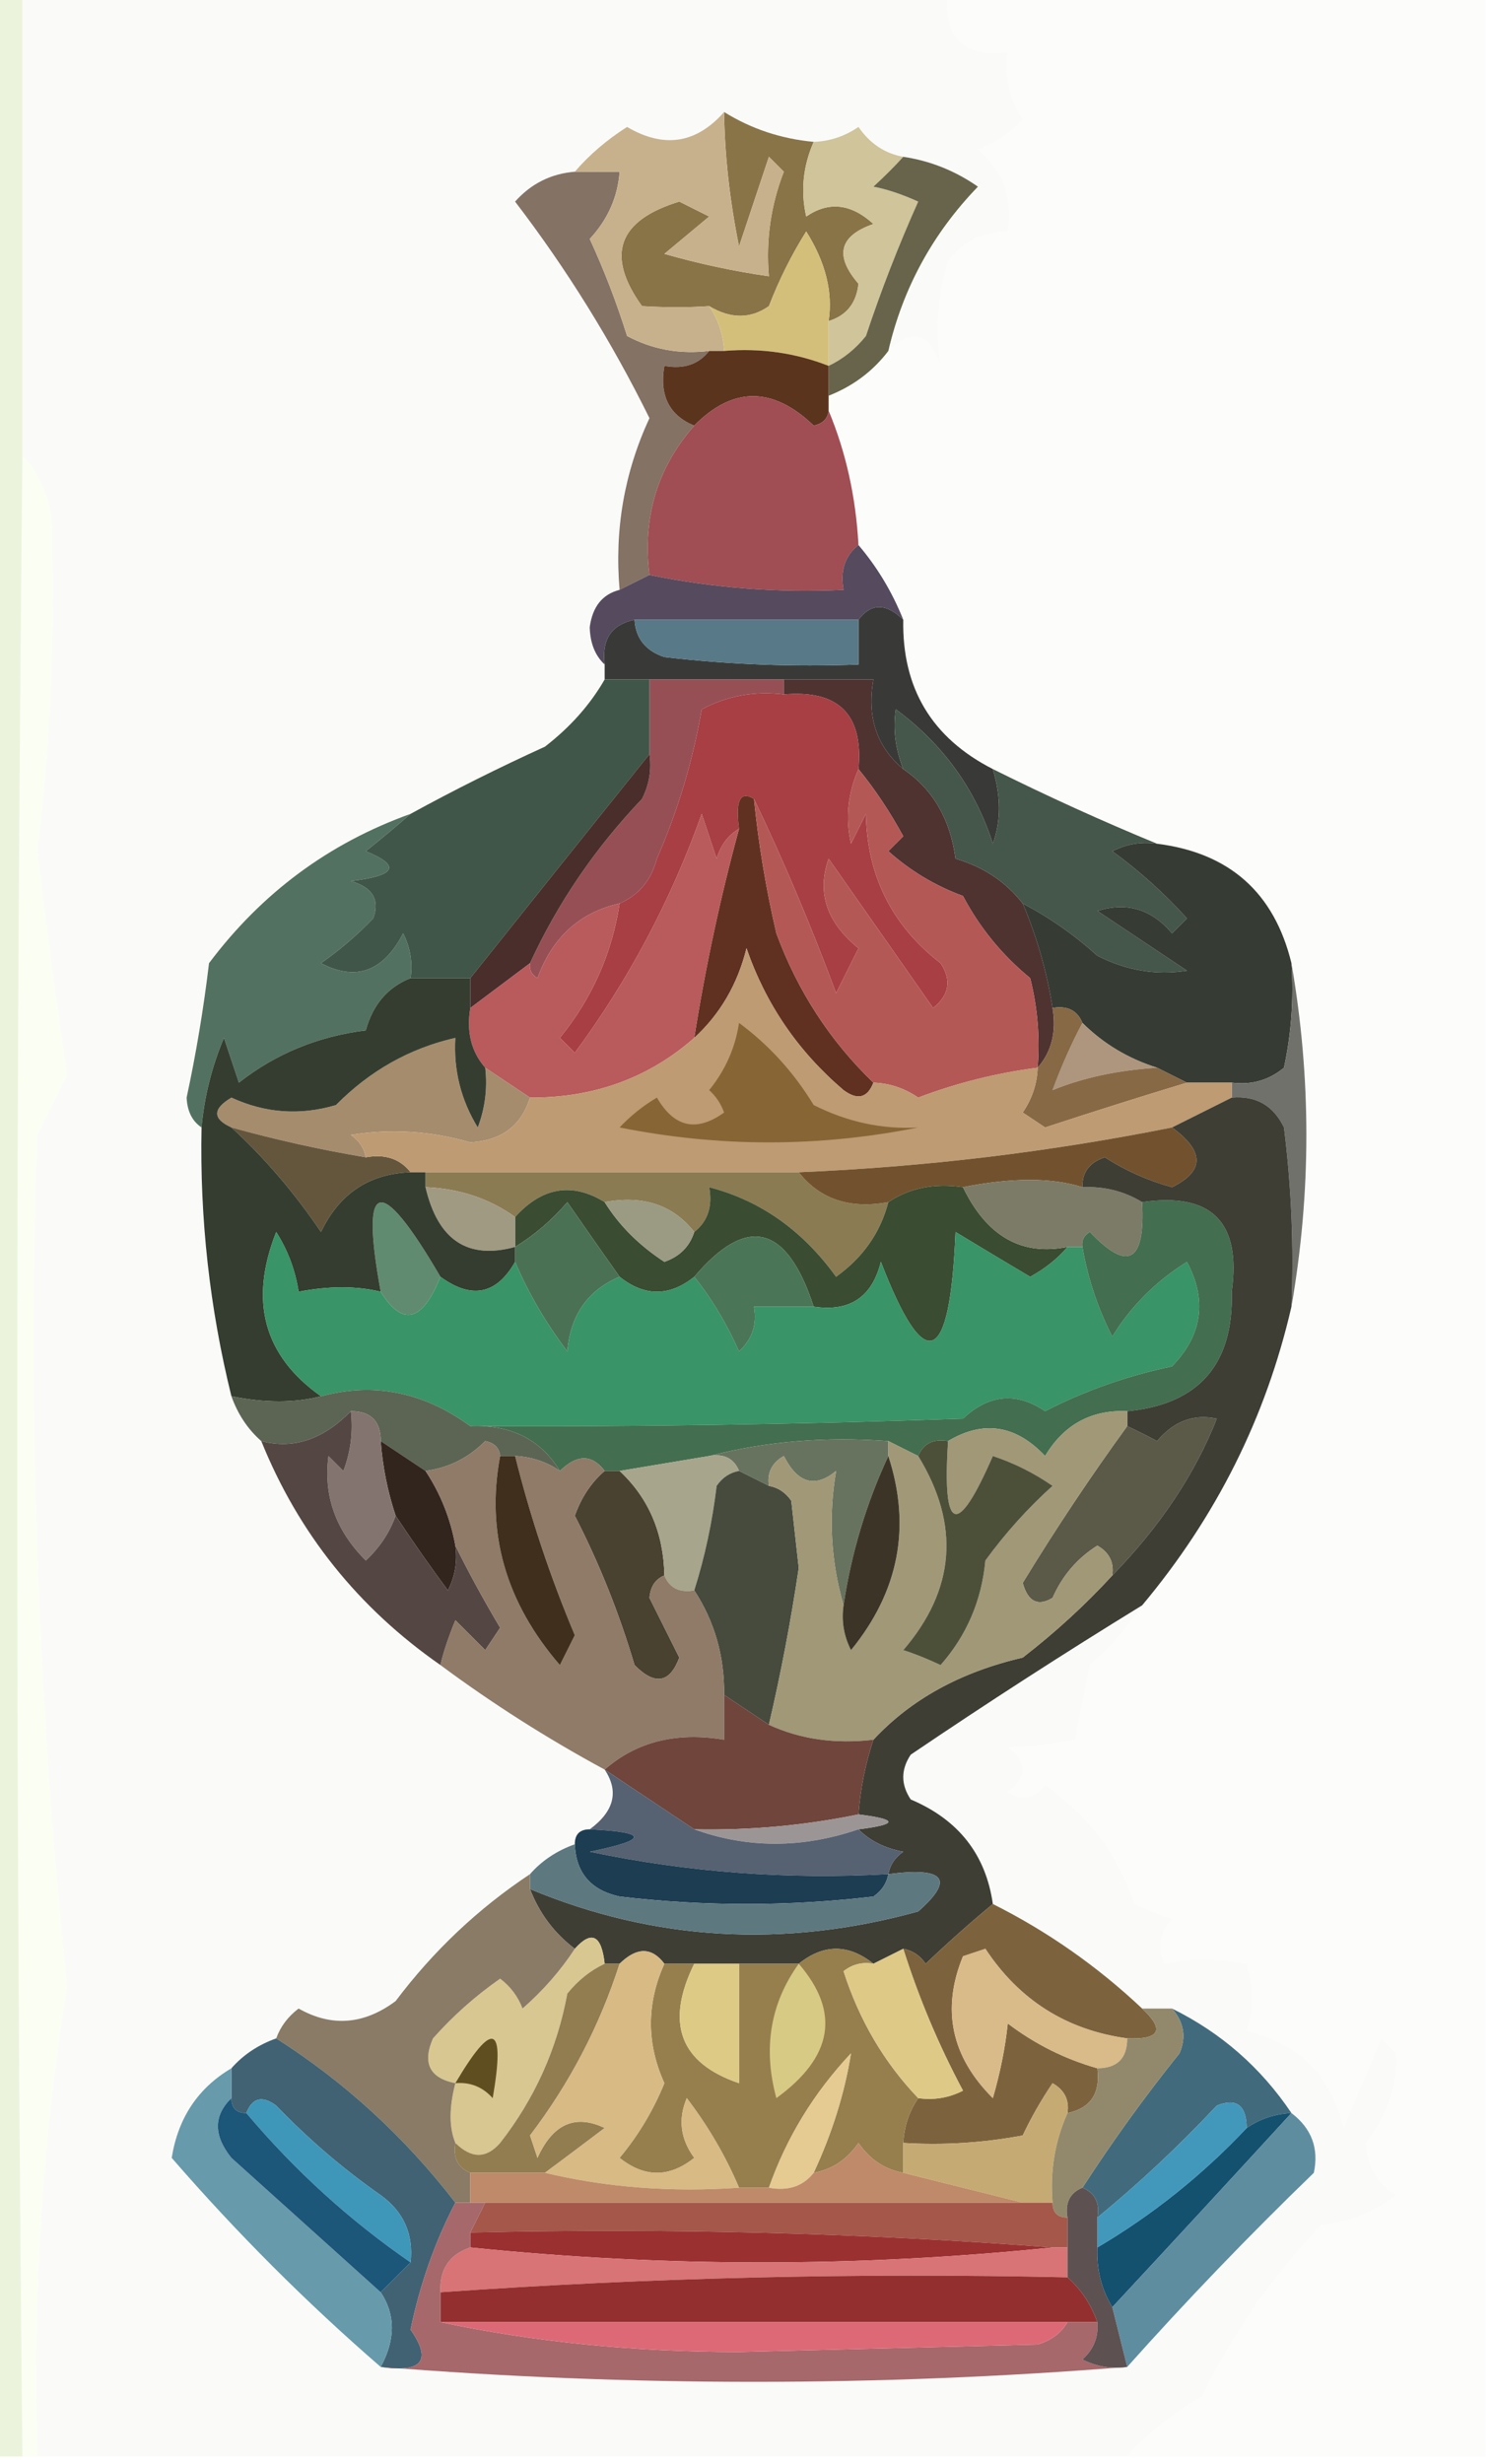 <?xml version="1.0" encoding="UTF-8"?>
<!DOCTYPE svg PUBLIC "-//W3C//DTD SVG 1.1//EN" "http://www.w3.org/Graphics/SVG/1.1/DTD/svg11.dtd">
<svg xmlns="http://www.w3.org/2000/svg" version="1.1" width="100px" height="165px" style="shape-rendering:geometricPrecision; text-rendering:geometricPrecision; image-rendering:optimizeQuality; fill-rule:evenodd; clip-rule:evenodd" xmlns:xlink="http://www.w3.org/1999/xlink">
<g><path style="opacity:1" fill="#fafaf9" d="M 1.5,-0.5 C 22.167,-0.5 42.833,-0.5 63.5,-0.5C 63.167,2.5 64.5,3.833 67.5,3.5C 67.287,5.144 67.62,6.644 68.5,8C 67.672,8.915 66.672,9.581 65.5,10C 67.192,11.401 67.859,13.234 67.5,15.5C 65.857,15.48 64.524,16.147 63.5,17.5C 62.815,19.781 62.649,22.114 63,24.5C 62.296,22.273 61.129,21.94 59.5,23.5C 60.473,19.299 62.473,15.632 65.5,12.5C 63.978,11.438 62.312,10.771 60.5,10.5C 59.265,10.279 58.265,9.612 57.5,8.5C 56.583,9.127 55.583,9.461 54.5,9.5C 52.315,9.296 50.315,8.63 48.5,7.5C 46.637,9.617 44.47,9.951 42,8.5C 40.636,9.371 39.469,10.371 38.5,11.5C 36.91,11.628 35.577,12.295 34.5,13.5C 37.957,18.017 40.957,22.85 43.5,28C 41.815,31.638 41.149,35.471 41.5,39.5C 40.351,39.791 39.684,40.624 39.5,42C 39.528,43.07 39.861,43.903 40.5,44.5C 40.5,44.833 40.5,45.167 40.5,45.5C 39.525,47.193 38.192,48.693 36.5,50C 33.387,51.417 30.387,52.917 27.5,54.5C 22.033,56.459 17.533,59.792 14,64.5C 13.639,67.525 13.139,70.525 12.5,73.5C 12.543,74.416 12.876,75.083 13.5,75.5C 13.377,81.6 14.043,87.6 15.5,93.5C 15.932,94.71 16.599,95.71 17.5,96.5C 19.986,102.659 23.986,107.659 29.5,111.5C 32.961,114.069 36.628,116.403 40.5,118.5C 41.471,119.962 41.138,121.295 39.5,122.5C 38.833,122.5 38.5,122.833 38.5,123.5C 37.291,123.932 36.291,124.599 35.5,125.5C 32.031,127.802 29.031,130.635 26.5,134C 24.376,135.582 22.21,135.749 20,134.5C 19.283,135.044 18.783,135.711 18.5,136.5C 17.291,136.932 16.291,137.599 15.5,138.5C 13.266,139.819 11.932,141.819 11.5,144.5C 15.854,149.521 20.521,154.188 25.5,158.5C 42.167,159.833 58.833,159.833 75.5,158.5C 79.448,154.077 83.615,149.743 88,145.5C 88.348,143.86 87.848,142.527 86.5,141.5C 84.457,138.457 81.79,136.124 78.5,134.5C 77.833,134.5 77.167,134.5 76.5,134.5C 73.487,131.664 70.154,129.331 66.5,127.5C 66.028,124.185 64.195,121.851 61,120.5C 60.333,119.5 60.333,118.5 61,117.5C 66.138,114.021 71.305,110.688 76.5,107.5C 75.542,108.962 74.376,110.295 73,111.5C 72.667,113.167 72.333,114.833 72,116.5C 70.68,116.799 69.18,116.966 67.5,117C 68.833,118 68.833,119 67.5,120C 68.449,120.617 69.282,120.451 70,119.5C 72.902,121.583 74.902,124.249 76,127.5C 76.919,127.93 77.753,128.264 78.5,128.5C 77.674,129.451 77.508,130.451 78,131.5C 79.626,131.146 81.459,131.146 83.5,131.5C 83.966,133.201 83.966,134.701 83.5,136C 87,136.833 89.167,139 90,142.5C 90.833,140.5 91.667,138.5 92.5,136.5C 92.833,136.833 93.167,137.167 93.5,137.5C 93.649,139.504 92.982,141.504 91.5,143.5C 91.529,145.029 92.195,146.196 93.5,147C 92.051,148.117 90.384,148.784 88.5,149C 85.24,152.425 82.574,156.259 80.5,160.5C 78.511,161.632 76.844,162.965 75.5,164.5C 51.167,164.5 26.833,164.5 2.5,164.5C 2.171,153.883 2.838,143.383 4.5,133C 2.527,113.837 1.86,94.837 2.5,76C 3.167,74.667 3.833,73.333 4.5,72C 3.783,67.046 3.117,62.047 2.5,57C 3.344,50.231 3.678,43.398 3.5,36.5C 3.639,34.117 2.972,32.117 1.5,30.5C 1.5,20.167 1.5,9.833 1.5,-0.5 Z"/></g>
<g><path style="opacity:1" fill="#fcfcfb" d="M 63.5,-0.5 C 75.5,-0.5 87.5,-0.5 99.5,-0.5C 99.5,54.5 99.5,109.5 99.5,164.5C 91.5,164.5 83.5,164.5 75.5,164.5C 76.844,162.965 78.511,161.632 80.5,160.5C 82.574,156.259 85.24,152.425 88.5,149C 90.384,148.784 92.051,148.117 93.5,147C 92.195,146.196 91.529,145.029 91.5,143.5C 92.982,141.504 93.649,139.504 93.5,137.5C 93.167,137.167 92.833,136.833 92.5,136.5C 91.667,138.5 90.833,140.5 90,142.5C 89.167,139 87,136.833 83.5,136C 83.966,134.701 83.966,133.201 83.5,131.5C 81.459,131.146 79.626,131.146 78,131.5C 77.508,130.451 77.674,129.451 78.5,128.5C 77.753,128.264 76.919,127.93 76,127.5C 74.902,124.249 72.902,121.583 70,119.5C 69.282,120.451 68.449,120.617 67.5,120C 68.833,119 68.833,118 67.5,117C 69.18,116.966 70.68,116.799 72,116.5C 72.333,114.833 72.667,113.167 73,111.5C 74.376,110.295 75.542,108.962 76.5,107.5C 81.462,101.575 84.796,94.909 86.5,87.5C 87.833,79.833 87.833,72.167 86.5,64.5C 85.351,59.778 82.351,57.111 77.5,56.5C 73.823,54.987 70.156,53.321 66.5,51.5C 62.412,49.413 60.412,46.08 60.5,41.5C 59.759,39.646 58.759,37.979 57.5,36.5C 57.324,33.273 56.657,30.273 55.5,27.5C 55.5,27.167 55.5,26.833 55.5,26.5C 57.141,25.853 58.474,24.853 59.5,23.5C 61.129,21.94 62.296,22.273 63,24.5C 62.649,22.114 62.815,19.781 63.5,17.5C 64.524,16.147 65.857,15.48 67.5,15.5C 67.859,13.234 67.192,11.401 65.5,10C 66.672,9.581 67.672,8.915 68.5,8C 67.62,6.644 67.287,5.144 67.5,3.5C 64.5,3.833 63.167,2.5 63.5,-0.5 Z"/></g>
<g><path style="opacity:1" fill="#897447" d="M 48.5,7.5 C 50.315,8.63 52.315,9.296 54.5,9.5C 53.782,11.137 53.615,12.803 54,14.5C 55.507,13.465 57.007,13.632 58.5,15C 56.21,15.79 55.877,17.124 57.5,19C 57.361,20.301 56.695,21.134 55.5,21.5C 55.795,19.565 55.295,17.565 54,15.5C 53.02,17.059 52.187,18.726 51.5,20.5C 50.274,21.363 48.94,21.363 47.5,20.5C 46.118,20.598 44.618,20.598 43,20.5C 40.551,17.088 41.384,14.755 45.5,13.5C 46.167,13.833 46.833,14.167 47.5,14.5C 46.5,15.333 45.5,16.167 44.5,17C 46.813,17.662 49.146,18.162 51.5,18.5C 51.292,16.08 51.626,13.747 52.5,11.5C 52.167,11.167 51.833,10.833 51.5,10.5C 50.833,12.5 50.167,14.5 49.5,16.5C 48.876,13.423 48.543,10.423 48.5,7.5 Z"/></g>
<g><path style="opacity:1" fill="#847264" d="M 38.5,11.5 C 39.5,11.5 40.5,11.5 41.5,11.5C 41.374,13.2 40.707,14.7 39.5,16C 40.472,18.111 41.305,20.278 42,22.5C 43.7,23.406 45.533,23.739 47.5,23.5C 46.791,24.404 45.791,24.737 44.5,24.5C 44.157,26.483 44.824,27.817 46.5,28.5C 44.022,31.329 43.022,34.663 43.5,38.5C 42.833,38.833 42.167,39.167 41.5,39.5C 41.149,35.471 41.815,31.638 43.5,28C 40.957,22.85 37.957,18.017 34.5,13.5C 35.577,12.295 36.91,11.628 38.5,11.5 Z"/></g>
<g><path style="opacity:1" fill="#c7b18c" d="M 48.5,7.5 C 48.543,10.423 48.876,13.423 49.5,16.5C 50.167,14.5 50.833,12.5 51.5,10.5C 51.833,10.833 52.167,11.167 52.5,11.5C 51.626,13.747 51.292,16.08 51.5,18.5C 49.146,18.162 46.813,17.662 44.5,17C 45.5,16.167 46.5,15.333 47.5,14.5C 46.833,14.167 46.167,13.833 45.5,13.5C 41.384,14.755 40.551,17.088 43,20.5C 44.618,20.598 46.118,20.598 47.5,20.5C 48.11,21.391 48.443,22.391 48.5,23.5C 48.167,23.5 47.833,23.5 47.5,23.5C 45.533,23.739 43.7,23.406 42,22.5C 41.305,20.278 40.472,18.111 39.5,16C 40.707,14.7 41.374,13.2 41.5,11.5C 40.5,11.5 39.5,11.5 38.5,11.5C 39.469,10.371 40.636,9.371 42,8.5C 44.47,9.951 46.637,9.617 48.5,7.5 Z"/></g>
<g><path style="opacity:1" fill="#cfc49a" d="M 60.5,10.5 C 59.909,11.152 59.243,11.818 58.5,12.5C 59.397,12.669 60.397,13.002 61.5,13.5C 60.181,16.442 59.015,19.442 58,22.5C 57.292,23.381 56.458,24.047 55.5,24.5C 55.5,23.5 55.5,22.5 55.5,21.5C 56.695,21.134 57.361,20.301 57.5,19C 55.877,17.124 56.21,15.79 58.5,15C 57.007,13.632 55.507,13.465 54,14.5C 53.615,12.803 53.782,11.137 54.5,9.5C 55.583,9.461 56.583,9.127 57.5,8.5C 58.265,9.612 59.265,10.279 60.5,10.5 Z"/></g>
<g><path style="opacity:1" fill="#68644b" d="M 60.5,10.5 C 62.312,10.771 63.978,11.438 65.5,12.5C 62.473,15.632 60.473,19.299 59.5,23.5C 58.474,24.853 57.141,25.853 55.5,26.5C 55.5,25.833 55.5,25.167 55.5,24.5C 56.458,24.047 57.292,23.381 58,22.5C 59.015,19.442 60.181,16.442 61.5,13.5C 60.397,13.002 59.397,12.669 58.5,12.5C 59.243,11.818 59.909,11.152 60.5,10.5 Z"/></g>
<g><path style="opacity:1" fill="#d4bf7a" d="M 55.5,21.5 C 55.5,22.5 55.5,23.5 55.5,24.5C 53.283,23.631 50.95,23.298 48.5,23.5C 48.443,22.391 48.11,21.391 47.5,20.5C 48.94,21.363 50.274,21.363 51.5,20.5C 52.187,18.726 53.02,17.059 54,15.5C 55.295,17.565 55.795,19.565 55.5,21.5 Z"/></g>
<g><path style="opacity:1" fill="#5b341e" d="M 47.5,23.5 C 47.833,23.5 48.167,23.5 48.5,23.5C 50.95,23.298 53.283,23.631 55.5,24.5C 55.5,25.167 55.5,25.833 55.5,26.5C 55.5,26.833 55.5,27.167 55.5,27.5C 55.44,28.043 55.107,28.376 54.5,28.5C 51.756,25.876 49.09,25.876 46.5,28.5C 44.824,27.817 44.157,26.483 44.5,24.5C 45.791,24.737 46.791,24.404 47.5,23.5 Z"/></g>
<g><path style="opacity:1" fill="#a04d53" d="M 55.5,27.5 C 56.657,30.273 57.324,33.273 57.5,36.5C 56.596,37.209 56.263,38.209 56.5,39.5C 52.102,39.706 47.769,39.373 43.5,38.5C 43.022,34.663 44.022,31.329 46.5,28.5C 49.09,25.876 51.756,25.876 54.5,28.5C 55.107,28.376 55.44,28.043 55.5,27.5 Z"/></g>
<g><path style="opacity:1" fill="#554a5e" d="M 57.5,36.5 C 58.759,37.979 59.759,39.646 60.5,41.5C 59.348,40.375 58.348,40.375 57.5,41.5C 52.5,41.5 47.5,41.5 42.5,41.5C 40.952,41.821 40.285,42.821 40.5,44.5C 39.861,43.903 39.528,43.07 39.5,42C 39.684,40.624 40.351,39.791 41.5,39.5C 42.167,39.167 42.833,38.833 43.5,38.5C 47.769,39.373 52.102,39.706 56.5,39.5C 56.263,38.209 56.596,37.209 57.5,36.5 Z"/></g>
<g><path style="opacity:1" fill="#393a37" d="M 60.5,41.5 C 60.412,46.08 62.412,49.413 66.5,51.5C 67.052,53.331 67.052,54.997 66.5,56.5C 65.322,52.83 63.155,49.83 60,47.5C 59.805,48.819 59.972,50.153 60.5,51.5C 58.72,50.01 58.053,48.01 58.5,45.5C 56.5,45.5 54.5,45.5 52.5,45.5C 49.5,45.5 46.5,45.5 43.5,45.5C 42.5,45.5 41.5,45.5 40.5,45.5C 40.5,45.167 40.5,44.833 40.5,44.5C 40.285,42.821 40.952,41.821 42.5,41.5C 42.577,42.75 43.244,43.583 44.5,44C 48.821,44.499 53.154,44.666 57.5,44.5C 57.5,43.5 57.5,42.5 57.5,41.5C 58.348,40.375 59.348,40.375 60.5,41.5 Z"/></g>
<g><path style="opacity:1" fill="#587987" d="M 42.5,41.5 C 47.5,41.5 52.5,41.5 57.5,41.5C 57.5,42.5 57.5,43.5 57.5,44.5C 53.154,44.666 48.821,44.499 44.5,44C 43.244,43.583 42.577,42.75 42.5,41.5 Z"/></g>
<g><path style="opacity:1" fill="#965055" d="M 43.5,45.5 C 46.5,45.5 49.5,45.5 52.5,45.5C 52.5,45.833 52.5,46.167 52.5,46.5C 50.533,46.261 48.7,46.594 47,47.5C 46.403,50.958 45.403,54.291 44,57.5C 43.623,58.942 42.79,59.942 41.5,60.5C 38.831,61.099 36.998,62.766 36,65.5C 35.601,65.272 35.435,64.938 35.5,64.5C 37.362,60.458 39.862,56.792 43,53.5C 43.483,52.552 43.65,51.552 43.5,50.5C 43.5,48.833 43.5,47.167 43.5,45.5 Z"/></g>
<g><path style="opacity:1" fill="#4e3331" d="M 52.5,46.5 C 52.5,46.167 52.5,45.833 52.5,45.5C 54.5,45.5 56.5,45.5 58.5,45.5C 58.053,48.01 58.72,50.01 60.5,51.5C 62.48,52.847 63.647,54.847 64,57.5C 65.878,58.053 67.378,59.053 68.5,60.5C 69.449,62.737 70.116,65.071 70.5,67.5C 70.768,69.099 70.434,70.432 69.5,71.5C 69.662,69.473 69.496,67.473 69,65.5C 67.122,63.957 65.622,62.124 64.5,60C 62.641,59.316 60.974,58.316 59.5,57C 59.833,56.667 60.167,56.333 60.5,56C 59.601,54.348 58.601,52.848 57.5,51.5C 57.838,47.849 56.172,46.183 52.5,46.5 Z"/></g>
<g><path style="opacity:1" fill="#a73f44" d="M 52.5,46.5 C 56.172,46.183 57.838,47.849 57.5,51.5C 56.782,53.137 56.615,54.803 57,56.5C 57.333,55.833 57.667,55.167 58,54.5C 58.073,58.645 59.739,61.979 63,64.5C 63.749,65.635 63.583,66.635 62.5,67.5C 60.179,64.176 57.846,60.842 55.5,57.5C 54.696,59.764 55.363,61.764 57.5,63.5C 57,64.5 56.5,65.5 56,66.5C 54.3,61.919 52.466,57.585 50.5,53.5C 49.58,52.933 49.246,53.599 49.5,55.5C 48.778,55.917 48.278,56.584 48,57.5C 47.667,56.5 47.333,55.5 47,54.5C 44.945,60.277 42.112,65.611 38.5,70.5C 38.167,70.167 37.833,69.833 37.5,69.5C 39.658,66.852 40.992,63.852 41.5,60.5C 42.79,59.942 43.623,58.942 44,57.5C 45.403,54.291 46.403,50.958 47,47.5C 48.7,46.594 50.533,46.261 52.5,46.5 Z"/></g>
<g><path style="opacity:1" fill="#45564b" d="M 66.5,51.5 C 70.156,53.321 73.823,54.987 77.5,56.5C 76.448,56.35 75.448,56.517 74.5,57C 76.342,58.343 78.008,59.843 79.5,61.5C 79.167,61.833 78.833,62.167 78.5,62.5C 77.131,60.876 75.465,60.376 73.5,61C 75.5,62.333 77.5,63.667 79.5,65C 77.447,65.325 75.447,64.991 73.5,64C 71.935,62.588 70.269,61.421 68.5,60.5C 67.378,59.053 65.878,58.053 64,57.5C 63.647,54.847 62.48,52.847 60.5,51.5C 59.972,50.153 59.805,48.819 60,47.5C 63.155,49.83 65.322,52.83 66.5,56.5C 67.052,54.997 67.052,53.331 66.5,51.5 Z"/></g>
<g><path style="opacity:1" fill="#537161" d="M 27.5,54.5 C 26.571,55.315 25.571,56.148 24.5,57C 26.878,57.974 26.544,58.641 23.5,59C 24.956,59.423 25.456,60.256 25,61.5C 23.926,62.618 22.76,63.618 21.5,64.5C 23.843,65.725 25.677,65.059 27,62.5C 27.483,63.448 27.649,64.448 27.5,65.5C 25.974,66.105 24.974,67.271 24.5,69C 21.304,69.396 18.47,70.562 16,72.5C 15.667,71.5 15.333,70.5 15,69.5C 14.187,71.436 13.687,73.436 13.5,75.5C 12.876,75.083 12.543,74.416 12.5,73.5C 13.139,70.525 13.639,67.525 14,64.5C 17.533,59.792 22.033,56.459 27.5,54.5 Z"/></g>
<g><path style="opacity:1" fill="#3f5649" d="M 40.5,45.5 C 41.5,45.5 42.5,45.5 43.5,45.5C 43.5,47.167 43.5,48.833 43.5,50.5C 39.476,55.519 35.476,60.519 31.5,65.5C 30.167,65.5 28.833,65.5 27.5,65.5C 27.649,64.448 27.483,63.448 27,62.5C 25.677,65.059 23.843,65.725 21.5,64.5C 22.76,63.618 23.926,62.618 25,61.5C 25.456,60.256 24.956,59.423 23.5,59C 26.544,58.641 26.878,57.974 24.5,57C 25.571,56.148 26.571,55.315 27.5,54.5C 30.387,52.917 33.387,51.417 36.5,50C 38.192,48.693 39.525,47.193 40.5,45.5 Z"/></g>
<g><path style="opacity:1" fill="#492e2c" d="M 43.5,50.5 C 43.65,51.552 43.483,52.552 43,53.5C 39.862,56.792 37.362,60.458 35.5,64.5C 34.167,65.5 32.833,66.5 31.5,67.5C 31.5,66.833 31.5,66.167 31.5,65.5C 35.476,60.519 39.476,55.519 43.5,50.5 Z"/></g>
<g><path style="opacity:1" fill="#363c34" d="M 77.5,56.5 C 82.351,57.111 85.351,59.778 86.5,64.5C 86.663,66.857 86.497,69.19 86,71.5C 84.989,72.337 83.822,72.67 82.5,72.5C 81.5,72.5 80.5,72.5 79.5,72.5C 78.833,72.167 78.167,71.833 77.5,71.5C 75.566,70.89 73.899,69.89 72.5,68.5C 72.158,67.662 71.492,67.328 70.5,67.5C 70.116,65.071 69.449,62.737 68.5,60.5C 70.269,61.421 71.935,62.588 73.5,64C 75.447,64.991 77.447,65.325 79.5,65C 77.5,63.667 75.5,62.333 73.5,61C 75.465,60.376 77.131,60.876 78.5,62.5C 78.833,62.167 79.167,61.833 79.5,61.5C 78.008,59.843 76.342,58.343 74.5,57C 75.448,56.517 76.448,56.35 77.5,56.5 Z"/></g>
<g><path style="opacity:1" fill="#603121" d="M 50.5,53.5 C 50.804,56.522 51.304,59.522 52,62.5C 53.432,66.377 55.598,69.71 58.5,72.5C 58.103,73.525 57.437,73.692 56.5,73C 53.456,70.407 51.29,67.24 50,63.5C 49.401,65.91 48.234,67.91 46.5,69.5C 47.249,64.754 48.249,60.088 49.5,55.5C 49.246,53.599 49.58,52.933 50.5,53.5 Z"/></g>
<g><path style="opacity:1" fill="#ad967d" d="M 72.5,68.5 C 73.899,69.89 75.566,70.89 77.5,71.5C 74.877,71.665 72.544,72.165 70.5,73C 71.099,71.377 71.766,69.877 72.5,68.5 Z"/></g>
<g><path style="opacity:1" fill="#b95a5c" d="M 49.5,55.5 C 48.249,60.088 47.249,64.754 46.5,69.5C 43.446,72.188 39.78,73.521 35.5,73.5C 34.5,72.833 33.5,72.167 32.5,71.5C 31.566,70.432 31.232,69.099 31.5,67.5C 32.833,66.5 34.167,65.5 35.5,64.5C 35.435,64.938 35.601,65.272 36,65.5C 36.998,62.766 38.831,61.099 41.5,60.5C 40.992,63.852 39.658,66.852 37.5,69.5C 37.833,69.833 38.167,70.167 38.5,70.5C 42.112,65.611 44.945,60.277 47,54.5C 47.333,55.5 47.667,56.5 48,57.5C 48.278,56.584 48.778,55.917 49.5,55.5 Z"/></g>
<g><path style="opacity:1" fill="#b45856" d="M 57.5,51.5 C 58.601,52.848 59.601,54.348 60.5,56C 60.167,56.333 59.833,56.667 59.5,57C 60.974,58.316 62.641,59.316 64.5,60C 65.622,62.124 67.122,63.957 69,65.5C 69.496,67.473 69.662,69.473 69.5,71.5C 66.762,71.851 64.096,72.518 61.5,73.5C 60.583,72.873 59.583,72.539 58.5,72.5C 55.598,69.71 53.432,66.377 52,62.5C 51.304,59.522 50.804,56.522 50.5,53.5C 52.466,57.585 54.3,61.919 56,66.5C 56.5,65.5 57,64.5 57.5,63.5C 55.363,61.764 54.696,59.764 55.5,57.5C 57.846,60.842 60.179,64.176 62.5,67.5C 63.583,66.635 63.749,65.635 63,64.5C 59.739,61.979 58.073,58.645 58,54.5C 57.667,55.167 57.333,55.833 57,56.5C 56.615,54.803 56.782,53.137 57.5,51.5 Z"/></g>
<g><path style="opacity:1" fill="#fafef3" d="M 1.5,30.5 C 2.972,32.117 3.639,34.117 3.5,36.5C 3.678,43.398 3.344,50.231 2.5,57C 3.117,62.047 3.783,67.046 4.5,72C 3.833,73.333 3.167,74.667 2.5,76C 1.86,94.837 2.527,113.837 4.5,133C 2.838,143.383 2.171,153.883 2.5,164.5C 2.167,164.5 1.833,164.5 1.5,164.5C 1.036,119.824 1.036,75.158 1.5,30.5 Z"/></g>
<g><path style="opacity:1" fill="#71716c" d="M 86.5,64.5 C 87.833,72.167 87.833,79.833 86.5,87.5C 86.665,83.486 86.499,79.486 86,75.5C 85.29,74.027 84.124,73.36 82.5,73.5C 82.5,73.167 82.5,72.833 82.5,72.5C 83.822,72.67 84.989,72.337 86,71.5C 86.497,69.19 86.663,66.857 86.5,64.5 Z"/></g>
<g><path style="opacity:1" fill="#876946" d="M 70.5,67.5 C 71.492,67.328 72.158,67.662 72.5,68.5C 71.766,69.877 71.099,71.377 70.5,73C 72.544,72.165 74.877,71.665 77.5,71.5C 78.167,71.833 78.833,72.167 79.5,72.5C 76.441,73.426 73.274,74.426 70,75.5C 69.5,75.167 69,74.833 68.5,74.5C 69.127,73.583 69.461,72.583 69.5,71.5C 70.434,70.432 70.768,69.099 70.5,67.5 Z"/></g>
<g><path style="opacity:1" fill="#a58c6d" d="M 32.5,71.5 C 33.5,72.167 34.5,72.833 35.5,73.5C 34.922,75.38 33.589,76.38 31.5,76.5C 28.846,75.733 26.179,75.566 23.5,76C 24.056,76.383 24.389,76.883 24.5,77.5C 21.461,76.99 18.461,76.323 15.5,75.5C 14.227,74.923 14.227,74.257 15.5,73.5C 17.768,74.544 20.101,74.711 22.5,74C 24.78,71.696 27.446,70.196 30.5,69.5C 30.372,71.655 30.872,73.655 32,75.5C 32.49,74.207 32.657,72.873 32.5,71.5 Z"/></g>
<g><path style="opacity:1" fill="#64563c" d="M 15.5,75.5 C 18.461,76.323 21.461,76.99 24.5,77.5C 25.791,77.263 26.791,77.596 27.5,78.5C 24.728,78.595 22.728,79.928 21.5,82.5C 19.705,79.853 17.705,77.519 15.5,75.5 Z"/></g>
<g><path style="opacity:1" fill="#be9b73" d="M 58.5,72.5 C 59.583,72.539 60.583,72.873 61.5,73.5C 64.096,72.518 66.762,71.851 69.5,71.5C 69.461,72.583 69.127,73.583 68.5,74.5C 69,74.833 69.5,75.167 70,75.5C 73.274,74.426 76.441,73.426 79.5,72.5C 80.5,72.5 81.5,72.5 82.5,72.5C 82.5,72.833 82.5,73.167 82.5,73.5C 81.167,74.167 79.833,74.833 78.5,75.5C 70.256,77.148 61.923,78.148 53.5,78.5C 45.167,78.5 36.833,78.5 28.5,78.5C 28.167,78.5 27.833,78.5 27.5,78.5C 26.791,77.596 25.791,77.263 24.5,77.5C 24.389,76.883 24.056,76.383 23.5,76C 26.179,75.566 28.846,75.733 31.5,76.5C 33.589,76.38 34.922,75.38 35.5,73.5C 39.78,73.521 43.446,72.188 46.5,69.5C 48.234,67.91 49.401,65.91 50,63.5C 51.29,67.24 53.456,70.407 56.5,73C 57.437,73.692 58.103,73.525 58.5,72.5 Z"/></g>
<g><path style="opacity:1" fill="#886534" d="M 49.5,68.5 C 51.5,69.976 53.167,71.809 54.5,74C 56.776,75.142 59.11,75.642 61.5,75.5C 54.833,76.833 48.167,76.833 41.5,75.5C 42.242,74.713 43.075,74.046 44,73.5C 45.153,75.497 46.653,75.83 48.5,74.5C 48.291,73.914 47.957,73.414 47.5,73C 48.582,71.67 49.249,70.17 49.5,68.5 Z"/></g>
<g><path style="opacity:1" fill="#8a7b53" d="M 28.5,79.5 C 28.5,79.167 28.5,78.833 28.5,78.5C 36.833,78.5 45.167,78.5 53.5,78.5C 54.918,80.308 56.918,80.975 59.5,80.5C 58.969,82.544 57.802,84.211 56,85.5C 53.761,82.392 50.928,80.392 47.5,79.5C 47.737,80.791 47.404,81.791 46.5,82.5C 45.082,80.692 43.082,80.025 40.5,80.5C 38.317,79.157 36.317,79.49 34.5,81.5C 32.786,80.262 30.786,79.595 28.5,79.5 Z"/></g>
<g><path style="opacity:1" fill="#72522e" d="M 78.5,75.5 C 80.688,77.092 80.688,78.426 78.5,79.5C 76.896,79.061 75.396,78.394 74,77.5C 72.97,77.836 72.47,78.503 72.5,79.5C 70.447,78.85 67.78,78.85 64.5,79.5C 62.585,79.216 60.919,79.549 59.5,80.5C 56.918,80.975 54.918,80.308 53.5,78.5C 61.923,78.148 70.256,77.148 78.5,75.5 Z"/></g>
<g><path style="opacity:1" fill="#3a4c31" d="M 40.5,80.5 C 41.466,82.057 42.8,83.39 44.5,84.5C 45.522,84.144 46.189,83.478 46.5,82.5C 47.404,81.791 47.737,80.791 47.5,79.5C 50.928,80.392 53.761,82.392 56,85.5C 57.802,84.211 58.969,82.544 59.5,80.5C 60.919,79.549 62.585,79.216 64.5,79.5C 66.087,82.783 68.421,84.117 71.5,83.5C 70.844,84.278 70.011,84.944 69,85.5C 67.344,84.516 65.677,83.516 64,82.5C 63.629,91.497 61.963,92.164 59,84.5C 58.411,86.863 56.911,87.863 54.5,87.5C 52.704,81.999 50.037,81.333 46.5,85.5C 44.833,86.833 43.167,86.833 41.5,85.5C 40.343,83.862 39.176,82.196 38,80.5C 36.961,81.71 35.794,82.71 34.5,83.5C 34.5,82.833 34.5,82.167 34.5,81.5C 36.317,79.49 38.317,79.157 40.5,80.5 Z"/></g>
<g><path style="opacity:1" fill="#a19a82" d="M 28.5,79.5 C 30.786,79.595 32.786,80.262 34.5,81.5C 34.5,82.167 34.5,82.833 34.5,83.5C 31.324,84.372 29.324,83.039 28.5,79.5 Z"/></g>
<g><path style="opacity:1" fill="#7c7b67" d="M 72.5,79.5 C 73.959,79.433 75.292,79.766 76.5,80.5C 76.719,84.527 75.552,85.194 73,82.5C 72.601,82.728 72.435,83.062 72.5,83.5C 72.167,83.5 71.833,83.5 71.5,83.5C 68.421,84.117 66.087,82.783 64.5,79.5C 67.78,78.85 70.447,78.85 72.5,79.5 Z"/></g>
<g><path style="opacity:1" fill="#9b9a83" d="M 40.5,80.5 C 43.082,80.025 45.082,80.692 46.5,82.5C 46.189,83.478 45.522,84.144 44.5,84.5C 42.8,83.39 41.466,82.057 40.5,80.5 Z"/></g>
<g><path style="opacity:1" fill="#4b7155" d="M 41.5,85.5 C 39.373,86.398 38.206,88.064 38,90.5C 36.541,88.568 35.375,86.568 34.5,84.5C 34.5,84.167 34.5,83.833 34.5,83.5C 35.794,82.71 36.961,81.71 38,80.5C 39.176,82.196 40.343,83.862 41.5,85.5 Z"/></g>
<g><path style="opacity:1" fill="#618b70" d="M 29.5,85.5 C 28.291,88.522 26.958,88.855 25.5,86.5C 24.101,78.876 25.435,78.542 29.5,85.5 Z"/></g>
<g><path style="opacity:1" fill="#343d30" d="M 27.5,65.5 C 28.833,65.5 30.167,65.5 31.5,65.5C 31.5,66.167 31.5,66.833 31.5,67.5C 31.232,69.099 31.566,70.432 32.5,71.5C 32.657,72.873 32.49,74.207 32,75.5C 30.872,73.655 30.372,71.655 30.5,69.5C 27.446,70.196 24.78,71.696 22.5,74C 20.101,74.711 17.768,74.544 15.5,73.5C 14.227,74.257 14.227,74.923 15.5,75.5C 17.705,77.519 19.705,79.853 21.5,82.5C 22.728,79.928 24.728,78.595 27.5,78.5C 27.833,78.5 28.167,78.5 28.5,78.5C 28.5,78.833 28.5,79.167 28.5,79.5C 29.324,83.039 31.324,84.372 34.5,83.5C 34.5,83.833 34.5,84.167 34.5,84.5C 33.252,86.69 31.586,87.023 29.5,85.5C 25.435,78.542 24.101,78.876 25.5,86.5C 23.875,86.107 22.042,86.107 20,86.5C 19.781,85.062 19.281,83.729 18.5,82.5C 16.669,87.131 17.669,90.797 21.5,93.5C 19.741,93.954 17.741,93.954 15.5,93.5C 14.043,87.6 13.377,81.6 13.5,75.5C 13.687,73.436 14.187,71.436 15,69.5C 15.333,70.5 15.667,71.5 16,72.5C 18.47,70.562 21.304,69.396 24.5,69C 24.974,67.271 25.974,66.105 27.5,65.5 Z"/></g>
<g><path style="opacity:1" fill="#399467" d="M 25.5,86.5 C 26.958,88.855 28.291,88.522 29.5,85.5C 31.586,87.023 33.252,86.69 34.5,84.5C 35.375,86.568 36.541,88.568 38,90.5C 38.206,88.064 39.373,86.398 41.5,85.5C 43.167,86.833 44.833,86.833 46.5,85.5C 47.675,86.974 48.675,88.64 49.5,90.5C 50.386,89.675 50.719,88.675 50.5,87.5C 51.833,87.5 53.167,87.5 54.5,87.5C 56.911,87.863 58.411,86.863 59,84.5C 61.963,92.164 63.629,91.497 64,82.5C 65.677,83.516 67.344,84.516 69,85.5C 70.011,84.944 70.844,84.278 71.5,83.5C 71.833,83.5 72.167,83.5 72.5,83.5C 72.857,85.589 73.523,87.589 74.5,89.5C 75.754,87.462 77.421,85.796 79.5,84.5C 80.868,87.068 80.534,89.401 78.5,91.5C 75.487,92.133 72.654,93.133 70,94.5C 68.077,93.198 66.243,93.365 64.5,95C 53.295,95.391 42.295,95.557 31.5,95.5C 28.371,93.212 25.037,92.545 21.5,93.5C 17.669,90.797 16.669,87.131 18.5,82.5C 19.281,83.729 19.781,85.062 20,86.5C 22.042,86.107 23.875,86.107 25.5,86.5 Z"/></g>
<g><path style="opacity:1" fill="#4a7657" d="M 54.5,87.5 C 53.167,87.5 51.833,87.5 50.5,87.5C 50.719,88.675 50.386,89.675 49.5,90.5C 48.675,88.64 47.675,86.974 46.5,85.5C 50.037,81.333 52.704,81.999 54.5,87.5 Z"/></g>
<g><path style="opacity:1" fill="#436e4f" d="M 76.5,80.5 C 81.146,79.829 83.146,81.829 82.5,86.5C 82.63,91.368 80.297,94.034 75.5,94.5C 73.097,94.393 71.263,95.393 70,97.5C 68.039,95.42 65.872,95.086 63.5,96.5C 62.508,96.328 61.842,96.662 61.5,97.5C 60.833,97.167 60.167,96.833 59.5,96.5C 55.298,96.183 51.298,96.517 47.5,97.5C 45.5,97.833 43.5,98.167 41.5,98.5C 41.167,98.5 40.833,98.5 40.5,98.5C 39.652,97.375 38.652,97.375 37.5,98.5C 36.216,96.386 34.216,95.386 31.5,95.5C 42.295,95.557 53.295,95.391 64.5,95C 66.243,93.365 68.077,93.198 70,94.5C 72.654,93.133 75.487,92.133 78.5,91.5C 80.534,89.401 80.868,87.068 79.5,84.5C 77.421,85.796 75.754,87.462 74.5,89.5C 73.523,87.589 72.857,85.589 72.5,83.5C 72.435,83.062 72.601,82.728 73,82.5C 75.552,85.194 76.719,84.527 76.5,80.5 Z"/></g>
<g><path style="opacity:1" fill="#5c6554" d="M 31.5,95.5 C 34.216,95.386 36.216,96.386 37.5,98.5C 36.609,97.89 35.609,97.557 34.5,97.5C 34.167,97.5 33.833,97.5 33.5,97.5C 33.44,96.957 33.107,96.624 32.5,96.5C 31.378,97.63 30.044,98.297 28.5,98.5C 27.5,97.833 26.5,97.167 25.5,96.5C 25.5,95.167 24.833,94.5 23.5,94.5C 21.641,96.4 19.641,97.066 17.5,96.5C 16.599,95.71 15.932,94.71 15.5,93.5C 17.741,93.954 19.741,93.954 21.5,93.5C 25.037,92.545 28.371,93.212 31.5,95.5 Z"/></g>
<g><path style="opacity:1" fill="#68735f" d="M 47.5,97.5 C 51.298,96.517 55.298,96.183 59.5,96.5C 59.5,96.833 59.5,97.167 59.5,97.5C 58.018,100.688 57.018,104.021 56.5,107.5C 55.644,104.542 55.477,101.542 56,98.5C 54.594,99.668 53.428,99.335 52.5,97.5C 51.703,97.957 51.369,98.624 51.5,99.5C 50.833,99.167 50.167,98.833 49.5,98.5C 49.158,97.662 48.492,97.328 47.5,97.5 Z"/></g>
<g><path style="opacity:1" fill="#32251e" d="M 25.5,96.5 C 26.5,97.167 27.5,97.833 28.5,98.5C 29.503,100.011 30.169,101.678 30.5,103.5C 30.649,104.552 30.483,105.552 30,106.5C 28.86,104.967 27.693,103.3 26.5,101.5C 25.962,99.883 25.629,98.216 25.5,96.5 Z"/></g>
<g><path style="opacity:1" fill="#5b5948" d="M 74.5,105.5 C 74.631,104.624 74.297,103.957 73.5,103.5C 72.155,104.347 71.155,105.513 70.5,107C 69.516,107.591 68.85,107.257 68.5,106C 70.735,102.341 73.069,98.841 75.5,95.5C 76.15,95.804 76.817,96.137 77.5,96.5C 78.62,95.167 79.953,94.667 81.5,95C 80.034,98.716 77.7,102.216 74.5,105.5 Z"/></g>
<g><path style="opacity:1" fill="#83746f" d="M 23.5,94.5 C 24.833,94.5 25.5,95.167 25.5,96.5C 25.629,98.216 25.962,99.883 26.5,101.5C 26.092,102.643 25.425,103.643 24.5,104.5C 22.486,102.495 21.653,100.161 22,97.5C 22.333,97.833 22.667,98.167 23,98.5C 23.49,97.207 23.657,95.873 23.5,94.5 Z"/></g>
<g><path style="opacity:1" fill="#494231" d="M 40.5,98.5 C 40.833,98.5 41.167,98.5 41.5,98.5C 43.448,100.32 44.448,102.654 44.5,105.5C 43.903,105.735 43.57,106.235 43.5,107C 44.167,108.333 44.833,109.667 45.5,111C 44.863,112.713 43.863,112.879 42.5,111.5C 41.465,108.008 40.132,104.675 38.5,101.5C 38.942,100.261 39.609,99.261 40.5,98.5 Z"/></g>
<g><path style="opacity:1" fill="#544743" d="M 23.5,94.5 C 23.657,95.873 23.49,97.207 23,98.5C 22.667,98.167 22.333,97.833 22,97.5C 21.653,100.161 22.486,102.495 24.5,104.5C 25.425,103.643 26.092,102.643 26.5,101.5C 27.693,103.3 28.86,104.967 30,106.5C 30.483,105.552 30.649,104.552 30.5,103.5C 31.394,105.308 32.394,107.142 33.5,109C 33.167,109.5 32.833,110 32.5,110.5C 31.833,109.833 31.167,109.167 30.5,108.5C 30.036,109.636 29.702,110.636 29.5,111.5C 23.986,107.659 19.986,102.659 17.5,96.5C 19.641,97.066 21.641,96.4 23.5,94.5 Z"/></g>
<g><path style="opacity:1" fill="#3e3e35" d="M 82.5,73.5 C 84.124,73.36 85.29,74.027 86,75.5C 86.499,79.486 86.665,83.486 86.5,87.5C 84.796,94.909 81.462,101.575 76.5,107.5C 71.305,110.688 66.138,114.021 61,117.5C 60.333,118.5 60.333,119.5 61,120.5C 64.195,121.851 66.028,124.185 66.5,127.5C 64.992,128.746 63.492,130.08 62,131.5C 61.617,130.944 61.117,130.611 60.5,130.5C 59.833,130.833 59.167,131.167 58.5,131.5C 56.833,130.167 55.167,130.167 53.5,131.5C 52.167,131.5 50.833,131.5 49.5,131.5C 48.5,131.5 47.5,131.5 46.5,131.5C 45.833,131.5 45.167,131.5 44.5,131.5C 43.652,130.375 42.652,130.375 41.5,131.5C 41.167,131.5 40.833,131.5 40.5,131.5C 40.289,129.576 39.623,129.243 38.5,130.5C 37.122,129.455 36.122,128.122 35.5,126.5C 43.861,129.977 52.528,130.477 61.5,128C 63.956,125.841 63.29,125.008 59.5,125.5C 59.611,124.883 59.944,124.383 60.5,124C 59.263,123.768 58.263,123.268 57.5,122.5C 60.167,122.167 60.167,121.833 57.5,121.5C 57.629,119.784 57.962,118.117 58.5,116.5C 61.014,113.795 64.348,111.961 68.5,111C 70.696,109.301 72.696,107.467 74.5,105.5C 77.7,102.216 80.034,98.716 81.5,95C 79.953,94.667 78.62,95.167 77.5,96.5C 76.817,96.137 76.15,95.804 75.5,95.5C 75.5,95.167 75.5,94.833 75.5,94.5C 80.297,94.034 82.63,91.368 82.5,86.5C 83.146,81.829 81.146,79.829 76.5,80.5C 75.292,79.766 73.959,79.433 72.5,79.5C 72.47,78.503 72.97,77.836 74,77.5C 75.396,78.394 76.896,79.061 78.5,79.5C 80.688,78.426 80.688,77.092 78.5,75.5C 79.833,74.833 81.167,74.167 82.5,73.5 Z"/></g>
<g><path style="opacity:1" fill="#a7a58c" d="M 41.5,98.5 C 43.5,98.167 45.5,97.833 47.5,97.5C 48.492,97.328 49.158,97.662 49.5,98.5C 48.883,98.611 48.383,98.944 48,99.5C 47.71,101.92 47.21,104.254 46.5,106.5C 45.508,106.672 44.842,106.338 44.5,105.5C 44.448,102.654 43.448,100.32 41.5,98.5 Z"/></g>
<g><path style="opacity:1" fill="#464b3d" d="M 49.5,98.5 C 50.167,98.833 50.833,99.167 51.5,99.5C 52.117,99.611 52.617,99.944 53,100.5C 53.167,102 53.333,103.5 53.5,105C 52.975,108.541 52.308,112.041 51.5,115.5C 50.5,114.833 49.5,114.167 48.5,113.5C 48.532,110.924 47.865,108.591 46.5,106.5C 47.21,104.254 47.71,101.92 48,99.5C 48.383,98.944 48.883,98.611 49.5,98.5 Z"/></g>
<g><path style="opacity:1" fill="#a09877" d="M 75.5,94.5 C 75.5,94.833 75.5,95.167 75.5,95.5C 73.069,98.841 70.735,102.341 68.5,106C 68.85,107.257 69.516,107.591 70.5,107C 71.155,105.513 72.155,104.347 73.5,103.5C 74.297,103.957 74.631,104.624 74.5,105.5C 72.696,107.467 70.696,109.301 68.5,111C 64.348,111.961 61.014,113.795 58.5,116.5C 55.941,116.802 53.607,116.468 51.5,115.5C 52.308,112.041 52.975,108.541 53.5,105C 53.333,103.5 53.167,102 53,100.5C 52.617,99.944 52.117,99.611 51.5,99.5C 51.369,98.624 51.703,97.957 52.5,97.5C 53.428,99.335 54.594,99.668 56,98.5C 55.477,101.542 55.644,104.542 56.5,107.5C 56.35,108.552 56.517,109.552 57,110.5C 60.21,106.567 61.043,102.234 59.5,97.5C 59.5,97.167 59.5,96.833 59.5,96.5C 60.167,96.833 60.833,97.167 61.5,97.5C 64.32,102.109 63.986,106.442 60.5,110.5C 61.247,110.736 62.081,111.07 63,111.5C 64.751,109.51 65.751,107.177 66,104.5C 67.344,102.658 68.844,100.992 70.5,99.5C 69.264,98.643 67.931,97.977 66.5,97.5C 64.105,102.994 63.105,102.661 63.5,96.5C 65.872,95.086 68.039,95.42 70,97.5C 71.263,95.393 73.097,94.393 75.5,94.5 Z"/></g>
<g><path style="opacity:1" fill="#3c3527" d="M 59.5,97.5 C 61.043,102.234 60.21,106.567 57,110.5C 56.517,109.552 56.35,108.552 56.5,107.5C 57.018,104.021 58.018,100.688 59.5,97.5 Z"/></g>
<g><path style="opacity:1" fill="#4d5039" d="M 63.5,96.5 C 63.105,102.661 64.105,102.994 66.5,97.5C 67.931,97.977 69.264,98.643 70.5,99.5C 68.844,100.992 67.344,102.658 66,104.5C 65.751,107.177 64.751,109.51 63,111.5C 62.081,111.07 61.247,110.736 60.5,110.5C 63.986,106.442 64.32,102.109 61.5,97.5C 61.842,96.662 62.508,96.328 63.5,96.5 Z"/></g>
<g><path style="opacity:1" fill="#8f7b68" d="M 33.5,97.5 C 32.534,102.628 33.867,107.295 37.5,111.5C 37.833,110.833 38.167,110.167 38.5,109.5C 36.862,105.619 35.528,101.619 34.5,97.5C 35.609,97.557 36.609,97.89 37.5,98.5C 38.652,97.375 39.652,97.375 40.5,98.5C 39.609,99.261 38.942,100.261 38.5,101.5C 40.132,104.675 41.465,108.008 42.5,111.5C 43.863,112.879 44.863,112.713 45.5,111C 44.833,109.667 44.167,108.333 43.5,107C 43.57,106.235 43.903,105.735 44.5,105.5C 44.842,106.338 45.508,106.672 46.5,106.5C 47.865,108.591 48.532,110.924 48.5,113.5C 48.5,114.5 48.5,115.5 48.5,116.5C 45.302,115.964 42.635,116.631 40.5,118.5C 36.628,116.403 32.961,114.069 29.5,111.5C 29.702,110.636 30.036,109.636 30.5,108.5C 31.167,109.167 31.833,109.833 32.5,110.5C 32.833,110 33.167,109.5 33.5,109C 32.394,107.142 31.394,105.308 30.5,103.5C 30.169,101.678 29.503,100.011 28.5,98.5C 30.044,98.297 31.378,97.63 32.5,96.5C 33.107,96.624 33.44,96.957 33.5,97.5 Z"/></g>
<g><path style="opacity:1" fill="#402f1c" d="M 33.5,97.5 C 33.833,97.5 34.167,97.5 34.5,97.5C 35.528,101.619 36.862,105.619 38.5,109.5C 38.167,110.167 37.833,110.833 37.5,111.5C 33.867,107.295 32.534,102.628 33.5,97.5 Z"/></g>
<g><path style="opacity:1" fill="#ebf3dc" d="M -0.5,-0.5 C 0.167,-0.5 0.833,-0.5 1.5,-0.5C 1.5,9.833 1.5,20.167 1.5,30.5C 1.036,75.158 1.036,119.824 1.5,164.5C 0.833,164.5 0.167,164.5 -0.5,164.5C -0.5,109.5 -0.5,54.5 -0.5,-0.5 Z"/></g>
<g><path style="opacity:1" fill="#6f453c" d="M 48.5,113.5 C 49.5,114.167 50.5,114.833 51.5,115.5C 53.607,116.468 55.941,116.802 58.5,116.5C 57.962,118.117 57.629,119.784 57.5,121.5C 53.882,122.244 50.215,122.577 46.5,122.5C 44.5,121.167 42.5,119.833 40.5,118.5C 42.635,116.631 45.302,115.964 48.5,116.5C 48.5,115.5 48.5,114.5 48.5,113.5 Z"/></g>
<g><path style="opacity:1" fill="#9c9595" d="M 57.5,121.5 C 60.167,121.833 60.167,122.167 57.5,122.5C 53.732,123.787 50.065,123.787 46.5,122.5C 50.215,122.577 53.882,122.244 57.5,121.5 Z"/></g>
<g><path style="opacity:1" fill="#566172" d="M 40.5,118.5 C 42.5,119.833 44.5,121.167 46.5,122.5C 50.065,123.787 53.732,123.787 57.5,122.5C 58.263,123.268 59.263,123.768 60.5,124C 59.944,124.383 59.611,124.883 59.5,125.5C 52.743,125.877 46.076,125.377 39.5,124C 43.449,123.193 43.449,122.693 39.5,122.5C 41.138,121.295 41.471,119.962 40.5,118.5 Z"/></g>
<g><path style="opacity:1" fill="#1c3d52" d="M 39.5,122.5 C 43.449,122.693 43.449,123.193 39.5,124C 46.076,125.377 52.743,125.877 59.5,125.5C 59.389,126.117 59.056,126.617 58.5,127C 52.833,127.667 47.167,127.667 41.5,127C 39.574,126.578 38.574,125.411 38.5,123.5C 38.5,122.833 38.833,122.5 39.5,122.5 Z"/></g>
<g><path style="opacity:1" fill="#5e787f" d="M 38.5,123.5 C 38.574,125.411 39.574,126.578 41.5,127C 47.167,127.667 52.833,127.667 58.5,127C 59.056,126.617 59.389,126.117 59.5,125.5C 63.29,125.008 63.956,125.841 61.5,128C 52.528,130.477 43.861,129.977 35.5,126.5C 35.5,126.167 35.5,125.833 35.5,125.5C 36.291,124.599 37.291,123.932 38.5,123.5 Z"/></g>
<g><path style="opacity:1" fill="#7d633d" d="M 66.5,127.5 C 70.154,129.331 73.487,131.664 76.5,134.5C 78.031,135.925 77.698,136.591 75.5,136.5C 71.437,135.94 68.27,133.94 66,130.5C 65.5,130.667 65,130.833 64.5,131C 63.044,134.554 63.711,137.721 66.5,140.5C 66.997,138.784 67.331,137.117 67.5,135.5C 69.32,136.883 71.32,137.883 73.5,138.5C 73.715,140.179 73.048,141.179 71.5,141.5C 71.631,140.624 71.297,139.957 70.5,139.5C 69.738,140.628 69.071,141.795 68.5,143C 65.854,143.497 63.187,143.664 60.5,143.5C 60.557,142.391 60.89,141.391 61.5,140.5C 62.552,140.649 63.552,140.483 64.5,140C 62.872,136.948 61.539,133.782 60.5,130.5C 61.117,130.611 61.617,130.944 62,131.5C 63.492,130.08 64.992,128.746 66.5,127.5 Z"/></g>
<g><path style="opacity:1" fill="#d8c791" d="M 40.5,131.5 C 39.542,131.953 38.708,132.619 38,133.5C 37.312,137.209 35.812,140.543 33.5,143.5C 32.575,144.562 31.575,144.562 30.5,143.5C 30.074,142.472 30.074,141.139 30.5,139.5C 28.775,139.157 28.275,138.157 29,136.5C 30.351,134.981 31.851,133.648 33.5,132.5C 34.192,133.025 34.692,133.692 35,134.5C 36.376,133.295 37.542,131.962 38.5,130.5C 39.623,129.243 40.289,129.576 40.5,131.5 Z"/></g>
<g><path style="opacity:1" fill="#d9ba89" d="M 75.5,136.5 C 75.5,137.833 74.833,138.5 73.5,138.5C 71.32,137.883 69.32,136.883 67.5,135.5C 67.331,137.117 66.997,138.784 66.5,140.5C 63.711,137.721 63.044,134.554 64.5,131C 65,130.833 65.5,130.667 66,130.5C 68.27,133.94 71.437,135.94 75.5,136.5 Z"/></g>
<g><path style="opacity:1" fill="#897b65" d="M 35.5,125.5 C 35.5,125.833 35.5,126.167 35.5,126.5C 36.122,128.122 37.122,129.455 38.5,130.5C 37.542,131.962 36.376,133.295 35,134.5C 34.692,133.692 34.192,133.025 33.5,132.5C 31.851,133.648 30.351,134.981 29,136.5C 28.275,138.157 28.775,139.157 30.5,139.5C 30.074,141.139 30.074,142.472 30.5,143.5C 30.328,144.492 30.662,145.158 31.5,145.5C 31.5,146.167 31.5,146.833 31.5,147.5C 31.167,147.5 30.833,147.5 30.5,147.5C 27.093,143.089 23.093,139.422 18.5,136.5C 18.783,135.711 19.283,135.044 20,134.5C 22.21,135.749 24.376,135.582 26.5,134C 29.031,130.635 32.031,127.802 35.5,125.5 Z"/></g>
<g><path style="opacity:1" fill="#967f4d" d="M 58.5,131.5 C 57.761,131.369 57.094,131.536 56.5,132C 57.55,135.276 59.216,138.11 61.5,140.5C 60.89,141.391 60.557,142.391 60.5,143.5C 60.5,144.167 60.5,144.833 60.5,145.5C 59.265,145.279 58.265,144.612 57.5,143.5C 56.735,144.612 55.735,145.279 54.5,145.5C 55.737,142.838 56.571,140.171 57,137.5C 54.517,140.139 52.684,143.139 51.5,146.5C 50.833,146.5 50.167,146.5 49.5,146.5C 48.609,144.391 47.442,142.391 46,140.5C 45.405,141.899 45.572,143.232 46.5,144.5C 44.833,145.833 43.167,145.833 41.5,144.5C 42.752,142.999 43.752,141.332 44.5,139.5C 43.297,136.84 43.297,134.173 44.5,131.5C 45.167,131.5 45.833,131.5 46.5,131.5C 44.543,135.488 45.543,138.155 49.5,139.5C 49.5,136.833 49.5,134.167 49.5,131.5C 50.833,131.5 52.167,131.5 53.5,131.5C 55.167,130.167 56.833,130.167 58.5,131.5 Z"/></g>
<g><path style="opacity:1" fill="#ddca85" d="M 46.5,131.5 C 47.5,131.5 48.5,131.5 49.5,131.5C 49.5,134.167 49.5,136.833 49.5,139.5C 45.543,138.155 44.543,135.488 46.5,131.5 Z"/></g>
<g><path style="opacity:1" fill="#d7ca85" d="M 53.5,131.5 C 56.296,134.742 55.796,137.742 52,140.5C 51.093,137.156 51.593,134.156 53.5,131.5 Z"/></g>
<g><path style="opacity:1" fill="#dec987" d="M 60.5,130.5 C 61.539,133.782 62.872,136.948 64.5,140C 63.552,140.483 62.552,140.649 61.5,140.5C 59.216,138.11 57.55,135.276 56.5,132C 57.094,131.536 57.761,131.369 58.5,131.5C 59.167,131.167 59.833,130.833 60.5,130.5 Z"/></g>
<g><path style="opacity:1" fill="#5f4e1f" d="M 30.5,139.5 C 33.023,135.227 33.856,135.56 33,140.5C 32.329,139.748 31.496,139.414 30.5,139.5 Z"/></g>
<g><path style="opacity:1" fill="#406273" d="M 18.5,136.5 C 23.093,139.422 27.093,143.089 30.5,147.5C 29.127,150.132 28.127,152.966 27.5,156C 28.943,158.078 28.276,158.911 25.5,158.5C 26.494,156.666 26.494,154.999 25.5,153.5C 26.167,152.833 26.833,152.167 27.5,151.5C 27.703,149.61 27.037,148.11 25.5,147C 22.98,145.237 20.647,143.237 18.5,141C 17.563,140.308 16.897,140.475 16.5,141.5C 15.833,141.5 15.5,141.167 15.5,140.5C 15.5,139.833 15.5,139.167 15.5,138.5C 16.291,137.599 17.291,136.932 18.5,136.5 Z"/></g>
<g><path style="opacity:1" fill="#416b7d" d="M 78.5,134.5 C 81.79,136.124 84.457,138.457 86.5,141.5C 85.391,141.557 84.391,141.89 83.5,142.5C 83.483,140.972 82.816,140.472 81.5,141C 78.964,143.705 76.297,146.205 73.5,148.5C 73.672,147.508 73.338,146.842 72.5,146.5C 74.502,143.405 76.668,140.405 79,137.5C 79.47,136.423 79.303,135.423 78.5,134.5 Z"/></g>
<g><path style="opacity:1" fill="#e5ca91" d="M 54.5,145.5 C 53.791,146.404 52.791,146.737 51.5,146.5C 52.684,143.139 54.517,140.139 57,137.5C 56.571,140.171 55.737,142.838 54.5,145.5 Z"/></g>
<g><path style="opacity:1" fill="#917d50" d="M 40.5,131.5 C 40.833,131.5 41.167,131.5 41.5,131.5C 40.167,135.656 38.167,139.489 35.5,143C 35.667,143.5 35.833,144 36,144.5C 37.03,142.224 38.53,141.557 40.5,142.5C 39.148,143.524 37.815,144.524 36.5,145.5C 34.833,145.5 33.167,145.5 31.5,145.5C 30.662,145.158 30.328,144.492 30.5,143.5C 31.575,144.562 32.575,144.562 33.5,143.5C 35.812,140.543 37.312,137.209 38,133.5C 38.708,132.619 39.542,131.953 40.5,131.5 Z"/></g>
<g><path style="opacity:1" fill="#d7ba84" d="M 44.5,131.5 C 43.297,134.173 43.297,136.84 44.5,139.5C 43.752,141.332 42.752,142.999 41.5,144.5C 43.167,145.833 44.833,145.833 46.5,144.5C 45.572,143.232 45.405,141.899 46,140.5C 47.442,142.391 48.609,144.391 49.5,146.5C 44.968,146.818 40.634,146.485 36.5,145.5C 37.815,144.524 39.148,143.524 40.5,142.5C 38.53,141.557 37.03,142.224 36,144.5C 35.833,144 35.667,143.5 35.5,143C 38.167,139.489 40.167,135.656 41.5,131.5C 42.652,130.375 43.652,130.375 44.5,131.5 Z"/></g>
<g><path style="opacity:1" fill="#c6aa73" d="M 71.5,141.5 C 70.659,143.379 70.325,145.379 70.5,147.5C 69.833,147.5 69.167,147.5 68.5,147.5C 65.833,146.833 63.167,146.167 60.5,145.5C 60.5,144.833 60.5,144.167 60.5,143.5C 63.187,143.664 65.854,143.497 68.5,143C 69.071,141.795 69.738,140.628 70.5,139.5C 71.297,139.957 71.631,140.624 71.5,141.5 Z"/></g>
<g><path style="opacity:1" fill="#14516f" d="M 86.5,141.5 C 82.534,145.827 78.534,150.161 74.5,154.5C 73.766,153.292 73.433,151.959 73.5,150.5C 77.207,148.312 80.54,145.645 83.5,142.5C 84.391,141.89 85.391,141.557 86.5,141.5 Z"/></g>
<g><path style="opacity:1" fill="#92896c" d="M 76.5,134.5 C 77.167,134.5 77.833,134.5 78.5,134.5C 79.303,135.423 79.47,136.423 79,137.5C 76.668,140.405 74.502,143.405 72.5,146.5C 71.662,146.842 71.328,147.508 71.5,148.5C 70.833,148.5 70.5,148.167 70.5,147.5C 70.325,145.379 70.659,143.379 71.5,141.5C 73.048,141.179 73.715,140.179 73.5,138.5C 74.833,138.5 75.5,137.833 75.5,136.5C 77.698,136.591 78.031,135.925 76.5,134.5 Z"/></g>
<g><path style="opacity:1" fill="#4198bb" d="M 83.5,142.5 C 80.54,145.645 77.207,148.312 73.5,150.5C 73.5,149.833 73.5,149.167 73.5,148.5C 76.297,146.205 78.964,143.705 81.5,141C 82.816,140.472 83.483,140.972 83.5,142.5 Z"/></g>
<g><path style="opacity:1" fill="#bf8a69" d="M 60.5,145.5 C 63.167,146.167 65.833,146.833 68.5,147.5C 56.5,147.5 44.5,147.5 32.5,147.5C 32.167,147.5 31.833,147.5 31.5,147.5C 31.5,146.833 31.5,146.167 31.5,145.5C 33.167,145.5 34.833,145.5 36.5,145.5C 40.634,146.485 44.968,146.818 49.5,146.5C 50.167,146.5 50.833,146.5 51.5,146.5C 52.791,146.737 53.791,146.404 54.5,145.5C 55.735,145.279 56.735,144.612 57.5,143.5C 58.265,144.612 59.265,145.279 60.5,145.5 Z"/></g>
<g><path style="opacity:1" fill="#3e97b9" d="M 27.5,151.5 C 23.411,148.685 19.745,145.352 16.5,141.5C 16.897,140.475 17.563,140.308 18.5,141C 20.647,143.237 22.98,145.237 25.5,147C 27.037,148.11 27.703,149.61 27.5,151.5 Z"/></g>
<g><path style="opacity:1" fill="#679aab" d="M 15.5,138.5 C 15.5,139.167 15.5,139.833 15.5,140.5C 14.295,141.672 14.295,143.005 15.5,144.5C 18.838,147.505 22.171,150.505 25.5,153.5C 26.494,154.999 26.494,156.666 25.5,158.5C 20.521,154.188 15.854,149.521 11.5,144.5C 11.932,141.819 13.266,139.819 15.5,138.5 Z"/></g>
<g><path style="opacity:1" fill="#a55749" d="M 32.5,147.5 C 44.5,147.5 56.5,147.5 68.5,147.5C 69.167,147.5 69.833,147.5 70.5,147.5C 70.5,148.167 70.833,148.5 71.5,148.5C 71.5,149.167 71.5,149.833 71.5,150.5C 71.167,150.5 70.833,150.5 70.5,150.5C 57.579,149.52 44.579,149.186 31.5,149.5C 31.833,148.833 32.167,148.167 32.5,147.5 Z"/></g>
<g><path style="opacity:1" fill="#1c5679" d="M 15.5,140.5 C 15.5,141.167 15.833,141.5 16.5,141.5C 19.745,145.352 23.411,148.685 27.5,151.5C 26.833,152.167 26.167,152.833 25.5,153.5C 22.171,150.505 18.838,147.505 15.5,144.5C 14.295,143.005 14.295,141.672 15.5,140.5 Z"/></g>
<g><path style="opacity:1" fill="#9b3031" d="M 31.5,149.5 C 44.579,149.186 57.579,149.52 70.5,150.5C 57.5,151.833 44.5,151.833 31.5,150.5C 31.5,150.167 31.5,149.833 31.5,149.5 Z"/></g>
<g><path style="opacity:1" fill="#d87475" d="M 31.5,150.5 C 44.5,151.833 57.5,151.833 70.5,150.5C 70.833,150.5 71.167,150.5 71.5,150.5C 71.5,151.167 71.5,151.833 71.5,152.5C 57.421,152.185 43.421,152.518 29.5,153.5C 29.427,151.973 30.094,150.973 31.5,150.5 Z"/></g>
<g><path style="opacity:1" fill="#942f2f" d="M 71.5,152.5 C 72.401,153.29 73.068,154.29 73.5,155.5C 72.833,155.5 72.167,155.5 71.5,155.5C 57.5,155.5 43.5,155.5 29.5,155.5C 29.5,154.833 29.5,154.167 29.5,153.5C 43.421,152.518 57.421,152.185 71.5,152.5 Z"/></g>
<g><path style="opacity:1" fill="#5e8d9f" d="M 86.5,141.5 C 87.848,142.527 88.348,143.86 88,145.5C 83.615,149.743 79.448,154.077 75.5,158.5C 75.167,157.167 74.833,155.833 74.5,154.5C 78.534,150.161 82.534,145.827 86.5,141.5 Z"/></g>
<g><path style="opacity:1" fill="#a6686b" d="M 30.5,147.5 C 30.833,147.5 31.167,147.5 31.5,147.5C 31.833,147.5 32.167,147.5 32.5,147.5C 32.167,148.167 31.833,148.833 31.5,149.5C 31.5,149.833 31.5,150.167 31.5,150.5C 30.094,150.973 29.427,151.973 29.5,153.5C 29.5,154.167 29.5,154.833 29.5,155.5C 35.798,156.83 42.465,157.497 49.5,157.5C 56.167,157.333 62.833,157.167 69.5,157C 70.416,156.722 71.082,156.222 71.5,155.5C 72.167,155.5 72.833,155.5 73.5,155.5C 73.586,156.496 73.252,157.329 72.5,158C 73.448,158.483 74.448,158.649 75.5,158.5C 58.833,159.833 42.167,159.833 25.5,158.5C 28.276,158.911 28.943,158.078 27.5,156C 28.127,152.966 29.127,150.132 30.5,147.5 Z"/></g>
<g><path style="opacity:1" fill="#de6976" d="M 29.5,155.5 C 43.5,155.5 57.5,155.5 71.5,155.5C 71.082,156.222 70.416,156.722 69.5,157C 62.833,157.167 56.167,157.333 49.5,157.5C 42.465,157.497 35.798,156.83 29.5,155.5 Z"/></g>
<g><path style="opacity:1" fill="#5d5151" d="M 72.5,146.5 C 73.338,146.842 73.672,147.508 73.5,148.5C 73.5,149.167 73.5,149.833 73.5,150.5C 73.433,151.959 73.766,153.292 74.5,154.5C 74.833,155.833 75.167,157.167 75.5,158.5C 74.448,158.649 73.448,158.483 72.5,158C 73.252,157.329 73.586,156.496 73.5,155.5C 73.068,154.29 72.401,153.29 71.5,152.5C 71.5,151.833 71.5,151.167 71.5,150.5C 71.5,149.833 71.5,149.167 71.5,148.5C 71.328,147.508 71.662,146.842 72.5,146.5 Z"/></g>
</svg>
